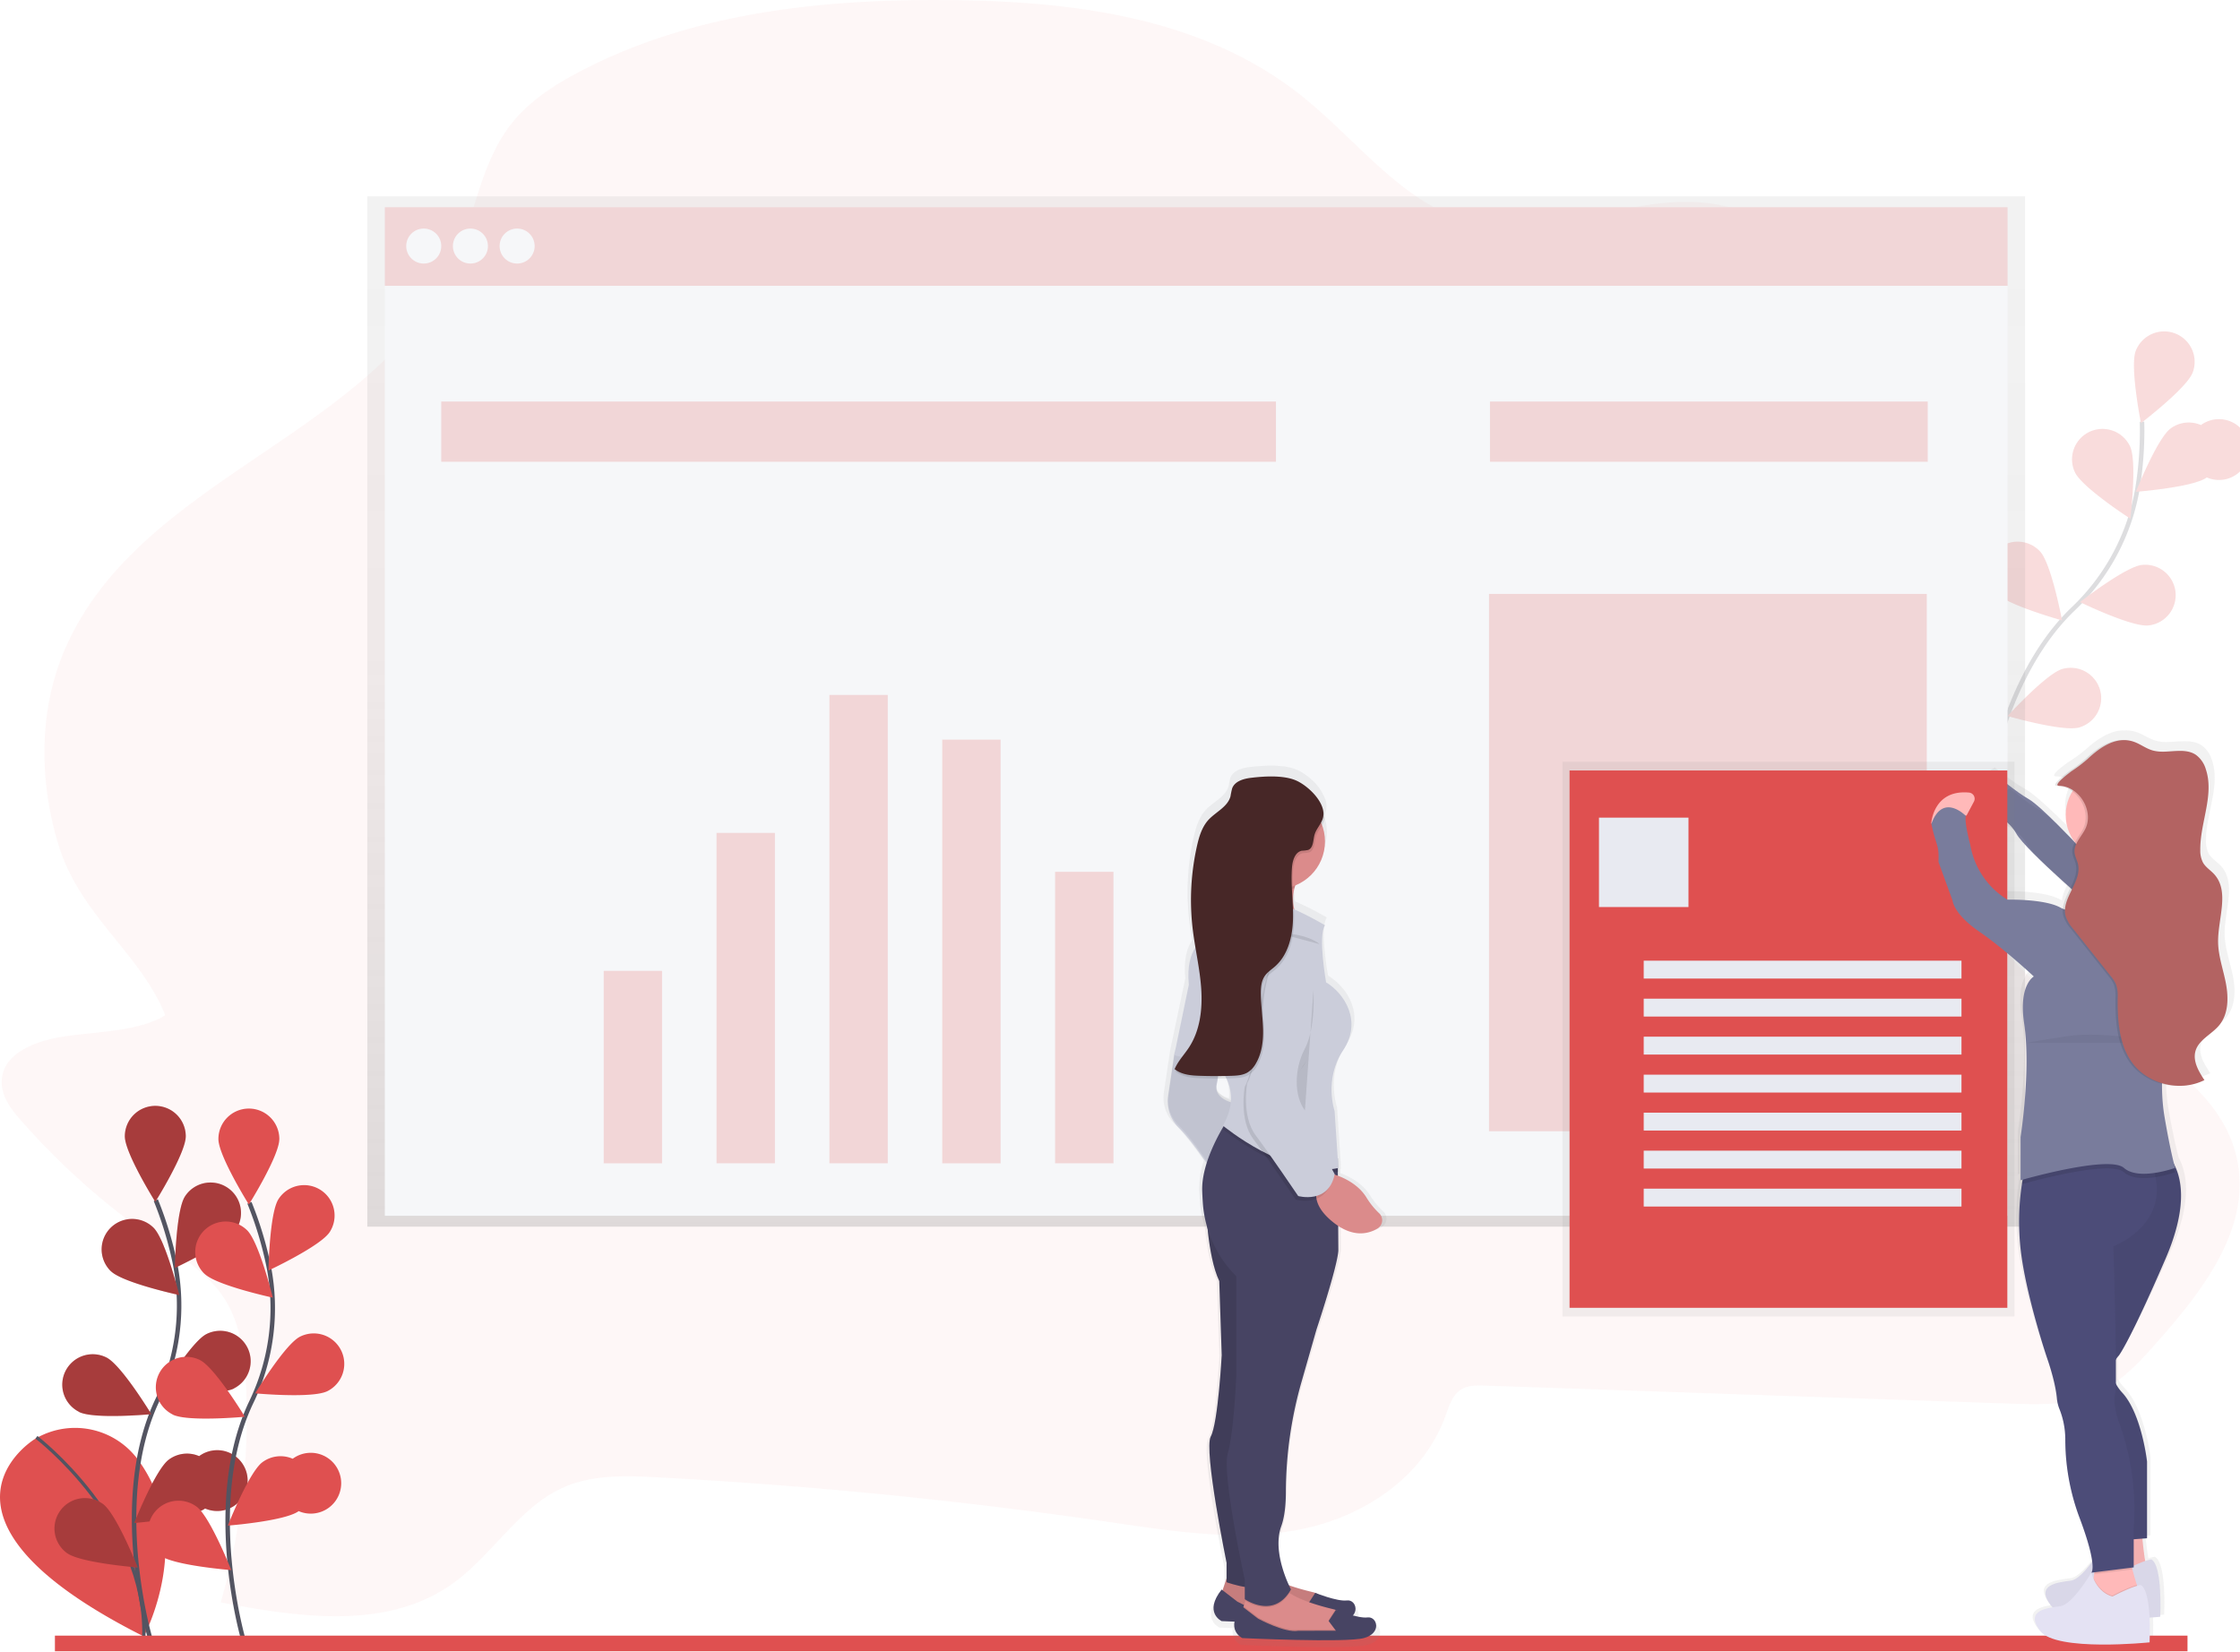 <svg xmlns="http://www.w3.org/2000/svg" width="339" height="250" viewBox="0 0 339 250">
    <defs>
        <linearGradient id="a" x1="50%" x2="50%" y1="100%" y2="0%">
            <stop offset="0%" stop-color="gray" stop-opacity=".25"/>
            <stop offset="54%" stop-color="gray" stop-opacity=".12"/>
            <stop offset="100%" stop-color="gray" stop-opacity=".1"/>
        </linearGradient>
        <linearGradient id="b" x1="102882%" x2="102882%" y1="81541%" y2="40741%">
            <stop offset="0%" stop-color="gray" stop-opacity=".25"/>
            <stop offset="54%" stop-color="gray" stop-opacity=".12"/>
            <stop offset="100%" stop-color="gray" stop-opacity=".1"/>
        </linearGradient>
        <linearGradient id="c" x1="79921%" x2="79921%" y1="58903%" y2="34083%">
            <stop offset="0%" stop-color="gray" stop-opacity=".25"/>
            <stop offset="54%" stop-color="gray" stop-opacity=".12"/>
            <stop offset="100%" stop-color="gray" stop-opacity=".1"/>
        </linearGradient>
        <linearGradient id="d" x1="222535%" x2="222535%" y1="81755%" y2="42313%">
            <stop offset="0%" stop-color="gray" stop-opacity=".25"/>
            <stop offset="54%" stop-color="gray" stop-opacity=".12"/>
            <stop offset="100%" stop-color="gray" stop-opacity=".1"/>
        </linearGradient>
    </defs>
    <g fill="none" fill-rule="evenodd">
        <path fill="#DF5050" fill-rule="nonzero" d="M9.367 156.932c-4.064.66-9.16 2.547-9.113 6.935.024 2.226 1.504 4.124 2.943 5.75a109.35 109.35 0 0 0 20.77 18.326c3.664 2.48 7.603 4.851 10.038 8.684 2.435 3.833 3.048 8.711 3.241 13.353a102.527 102.527 0 0 1-3.84 32.56c11.93 2.27 25.237 4.26 35.18-2.909 5.953-4.293 9.98-11.485 16.614-14.462 4.43-1.989 9.446-1.813 14.275-1.56a747.887 747.887 0 0 1 68.41 6.767c9.526 1.387 19.236 2.956 28.66 1.163 9.425-1.793 18.698-7.642 22.173-17.124.535-1.462 1.016-3.092 2.214-3.972 1.084-.785 2.503-.768 3.82-.72l79.613 2.733c4.362.149 8.876.27 12.87-1.522 3.87-1.736 6.847-5.075 9.712-8.346 6.553-7.463 13.6-16.644 11.674-26.773-1.541-8.119-8.43-13.792-15.26-17.764-6.831-3.971-14.366-7.222-19.385-13.572-7.637-9.665-7.336-23.498-7.81-36.039a199.987 199.987 0 0 0-4.182-33.772c-2.07-9.773-4.952-19.56-10.34-27.814-5.388-8.255-13.627-14.865-22.947-16.076-12.172-1.583-24.408 6.001-36.315 2.78-10.058-2.705-16.98-12.323-25.315-18.988C182.264 2.73 162.839.25 144.473.024 125-.223 105.013 1.746 87.656 10.88c-3.976 2.09-7.864 4.62-10.617 8.315-4.22 5.666-5.243 13.278-8.003 19.902C57.911 65.767 21.73 71.519 9.984 97.906c-4.17 9.36-4.129 20.277-1.09 30.108 3.267 10.579 12.465 16.421 16.113 25.643-3.925 2.524-10.881 2.5-15.64 3.275z" opacity=".05"/>
        <g opacity=".2">
            <path stroke="#535461" stroke-width=".677" d="M299.902 125.48s1.625-21.573 13.83-33.295a32.77 32.77 0 0 0 9.764-18.298c.533-3.325.76-6.691.677-10.058"/>
            <path fill="#DF5050" fill-rule="nonzero" d="M331.834 56.397c-.9 2.368-7.823 7.649-7.823 7.649s-1.693-8.528-.8-10.907a4.612 4.612 0 0 1 5.944-2.679 4.604 4.604 0 0 1 2.682 5.937h-.003zM333.974 72.267c-2.049 1.508-10.729 2.171-10.729 2.171s3.214-8.081 5.263-9.59a4.614 4.614 0 0 1 4.581-.51 4.602 4.602 0 1 1 .885 7.926v.003zM325.139 94.668c-2.534.268-10.36-3.535-10.36-3.535s6.858-5.355 9.388-5.626a4.61 4.61 0 0 1 5.071 4.096 4.607 4.607 0 0 1-4.1 5.065zM314.633 110.115c-2.452.677-10.81-1.735-10.81-1.735s5.852-6.428 8.304-7.128a4.614 4.614 0 0 1 4.469 1.132 4.602 4.602 0 0 1-1.963 7.731zM314.017 71.482c1.08 2.304 8.389 7.026 8.389 7.026s1.04-8.633-.041-10.937a4.612 4.612 0 0 0-7.956-.678 4.601 4.601 0 0 0-.392 4.589zM301.957 89.702c1.72 1.874 10.11 4.199 10.11 4.199s-1.596-8.55-3.316-10.423a4.614 4.614 0 0 0-6.514-.283 4.602 4.602 0 0 0-.283 6.507h.003zM292.671 109.016c1.378 2.138 9.256 5.842 9.256 5.842s-.126-8.694-1.504-10.826a4.614 4.614 0 0 0-6.374-1.376 4.603 4.603 0 0 0-1.378 6.366v-.006z"/>
        </g>
        <path fill="url(#a)" fill-rule="nonzero" d="M55.588 29.712v155.954h250.88V29.712z"/>
        <path fill="#F6F7F9" fill-rule="nonzero" d="M58.24 31.36h245.58v11.911H58.24z"/>
        <path fill="#DF5050" fill-rule="nonzero" d="M58.24 31.36h245.58v11.911H58.24z" opacity=".2"/>
        <path fill="#F6F7F9" fill-rule="nonzero" d="M58.24 43.271h245.58v140.748H58.24z"/>
        <ellipse cx="64.129" cy="37.243" fill="#F6F7F9" fill-rule="nonzero" rx="2.652" ry="2.649"/>
        <ellipse cx="71.193" cy="37.243" fill="#F6F7F9" fill-rule="nonzero" rx="2.652" ry="2.649"/>
        <ellipse cx="78.261" cy="37.243" fill="#F6F7F9" fill-rule="nonzero" rx="2.652" ry="2.649"/>
        <path fill="#DF5050" fill-rule="nonzero" d="M66.777 60.775h126.324v9.117H66.777zM225.49 60.775h66.253v9.117H225.49z" opacity=".2"/>
        <g fill="#DF5050" fill-rule="nonzero" opacity=".2">
            <path d="M91.364 146.958h8.832v29.12h-8.832zM108.443 126.072h8.832v50.003h-8.832zM125.522 105.19h8.832v70.885h-8.832zM142.6 111.955h8.832v64.124H142.6zM159.679 131.955h8.832v44.12h-8.832z"/>
        </g>
        <path fill="#DF5050" fill-rule="nonzero" d="M225.345 89.895h66.252v81.33h-66.252z" opacity=".2"/>
        <path fill="url(#b)" fill-rule="nonzero" d="M337.933 147.767c-.423-2.151-1.236-4.255-1.256-6.448-.03-3.559 1.866-7.692-.627-10.321-.569-.599-1.33-1.045-1.754-1.746a3.84 3.84 0 0 1-.44-1.969c-.04-4.15 2.248-8.366.877-12.3a4.181 4.181 0 0 0-1.572-2.189c-.792-.514-1.693-.612-2.665-.595-.877 0-1.801.098-2.71.115a5.861 5.861 0 0 1-1.52-.2c-1.05-.297-1.94-.984-2.98-1.322a4.875 4.875 0 0 0-1.693-.234c-2.276-.074-4.355 1.438-5.974 2.903-.807.678-1.662 1.3-2.557 1.857.135-.095-3.16 2.165-1.92 2.189a4.318 4.318 0 0 1 2.452.852 6.611 6.611 0 0 0 .338 7.673 238.955 238.955 0 0 0-1.744-1.692c-1.815-1.782-4.352-4.174-5.544-4.827-1.96-1.052-4.761-3.34-4.761-3.34s-3.64 2.03-2.52 4.849c.535.165 1.057.37 1.561.612 0 .374.073.745.214 1.093 1.151.363 2.241.896 3.234 1.583.112.156.216.317.311.484.485.845 1.992 2.385 3.834 4.096 1.294 1.296 2.997 2.845 4.694 4.337-.511 1.015-1.05 2.03-1.145 3.045a3.758 3.758 0 0 1-.382-.176c-2.52-1.353-8.4-1.211-8.4-1.211s-4.9-2.558-5.878-8.346c0 0-.98-3.501-.701-4.442h-.017l.125-.027 1.175-2.128a.94.94 0 0 0-.772-1.38c-5.73-.514-6.001 4.736-6.001 4.736h.05l-.016.044c.7 3.366 1.26 3.096 1.12 5.789l2.24 5.923s.138 2.03 4.199 4.713c4.06 2.682 8.68 6.867 8.68 6.867s-2.449 1.279-1.541 7.135c1.11 7.158-.56 17.368-.56 17.368v6.596l.312-.084c-.04.22-.077.453-.118.707a37.105 37.105 0 0 0-.193 10.017c.84 7.003 4.2 16.576 4.2 16.576s1.26 3.366 1.54 6.06a5.58 5.58 0 0 0 .36 1.555c.63 1.478.964 3.066.981 4.672a32.864 32.864 0 0 0 2.158 11.81c1.419 3.6 1.947 5.71 2.103 6.942-1.016 1.312-2.324 2.743-3.363 2.885-1.961.271-5.74.538-3.22 3.77.086.11.184.213.29.307-1.913.304-4.016.974-1.97 3.596 2.519 3.23 17.356 1.749 17.356 1.749s.095-1.796 0-3.769c1.04-.07 1.693-.135 1.693-.135s.42-7.808-1.399-8.752a3.932 3.932 0 0 0-.982.237c-.196-1.079-.338-2.422-.44-3.413l.721-.054v-.054h.044v-11.766s-.84-7.27-3.918-10.488a6.536 6.536 0 0 1-1.016-1.353l-.04-.084c.02-.92.02-2.162 0-3.586l.043-.078a2.947 2.947 0 0 1 .39-.507l.044-.058s1.693-2.03 7.42-14.81c3.498-7.802 2.574-12.18 1.32-14.436-.263-1.014-.815-3.288-1.506-7.182a28.127 28.127 0 0 1-.403-5.003c.868.217 1.76.317 2.655.298a9.023 9.023 0 0 0 4.064-.866c-.915-1.333-1.87-2.896-1.41-4.429.522-1.745 2.588-2.547 3.78-3.954 1.436-1.702 1.474-4.13 1.05-6.286z"/>
        <path fill="#797C9C" fill-rule="nonzero" d="M302.462 117.612s-3.475 2.002-2.405 4.807c0 0 3.61 1.069 5.08 3.738 1.47 2.67 12.832 12.283 12.832 12.283l8.297-4.137s-2.882-3.843-11.998-6.529c0 0-5.375-5.751-7.248-6.823-1.873-1.073-4.558-3.34-4.558-3.34z"/>
        <path fill="#000" fill-rule="nonzero" d="M304.155 119.303s-3.475 2.003-2.404 4.807c0 0 3.61 1.07 5.08 3.738 1.47 2.67 12.831 12.284 12.831 12.284l8.298-4.137s-2.882-3.843-12-6.53c0 0-5.374-5.75-7.246-6.823-1.873-1.072-4.559-3.339-4.559-3.339z" opacity=".05"/>
        <path fill="#DF5050" fill-rule="nonzero" d="M5.29 217.801s-19.527 11.77 16.469 29.888c0 0 7.931-14.709-.837-26.701a11.83 11.83 0 0 0-15.337-3.356l-.295.17z"/>
        <path stroke="#535461" stroke-width=".5" d="M5.513 217.55s16.713 12.771 16.256 30.136"/>
        <path stroke="#535461" stroke-width=".677" d="M22.704 247.903s-6.12-20.768 1.138-36.029a32.749 32.749 0 0 0 2.655-20.565c-.675-3.3-1.651-6.53-2.916-9.651"/>
        <path fill="#DF5050" fill-rule="nonzero" d="M28.112 171.993c0 2.544-4.609 9.918-4.609 9.918s-4.61-7.374-4.61-9.918a4.608 4.608 0 0 1 4.612-4.606 4.608 4.608 0 0 1 4.61 4.606h-.003zM35.732 186.093c-1.385 2.134-9.266 5.822-9.266 5.822s.143-8.694 1.528-10.826a4.611 4.611 0 0 1 7.974.408 4.6 4.6 0 0 1-.236 4.6v-.004zM35.4 210.166c-2.272 1.147-10.942.338-10.942.338s4.518-7.442 6.79-8.58a4.613 4.613 0 0 1 6.193 2.04 4.603 4.603 0 0 1-2.04 6.185v.017zM31.042 228.325c-2.032 1.513-10.726 2.196-10.726 2.196s3.194-8.089 5.243-9.6a4.614 4.614 0 0 1 4.58-.521 4.603 4.603 0 1 1 .902 7.926zM16.787 192.409c1.826 1.772 10.336 3.61 10.336 3.61s-2.082-8.458-3.911-10.217a4.617 4.617 0 0 0-7.69 2.172 4.606 4.606 0 0 0 1.255 4.435h.01zM11.958 213.711c2.273 1.147 10.942.338 10.942.338s-4.517-7.442-6.79-8.579a4.613 4.613 0 0 0-6.192 2.038 4.603 4.603 0 0 0 2.04 6.186v.017zM10.112 235.058c2.032 1.512 10.726 2.195 10.726 2.195s-3.194-8.089-5.243-9.6a4.614 4.614 0 0 0-6.448.963 4.602 4.602 0 0 0 .965 6.442z"/>
        <path fill="#000" fill-rule="nonzero" d="M28.112 171.993c0 2.544-4.609 9.918-4.609 9.918s-4.61-7.374-4.61-9.918a4.608 4.608 0 0 1 4.612-4.606 4.608 4.608 0 0 1 4.61 4.606h-.003zM35.732 186.093c-1.385 2.134-9.266 5.822-9.266 5.822s.143-8.694 1.528-10.826a4.611 4.611 0 0 1 7.974.408 4.6 4.6 0 0 1-.236 4.6v-.004zM35.4 210.166c-2.272 1.147-10.942.338-10.942.338s4.518-7.442 6.79-8.58a4.613 4.613 0 0 1 6.193 2.04 4.603 4.603 0 0 1-2.04 6.185v.017zM31.042 228.325c-2.032 1.513-10.726 2.196-10.726 2.196s3.194-8.089 5.243-9.6a4.614 4.614 0 0 1 4.58-.521 4.603 4.603 0 1 1 .902 7.926zM16.787 192.409c1.826 1.772 10.336 3.61 10.336 3.61s-2.082-8.458-3.911-10.217a4.617 4.617 0 0 0-7.69 2.172 4.606 4.606 0 0 0 1.255 4.435h.01zM11.958 213.711c2.273 1.147 10.942.338 10.942.338s-4.517-7.442-6.79-8.579a4.613 4.613 0 0 0-6.192 2.038 4.603 4.603 0 0 0 2.04 6.186v.017zM10.112 235.058c2.032 1.512 10.726 2.195 10.726 2.195s-3.194-8.089-5.243-9.6a4.614 4.614 0 0 0-6.448.963 4.602 4.602 0 0 0 .965 6.442z" opacity=".25"/>
        <path stroke="#535461" stroke-width=".677" d="M36.863 248.298s-6.12-20.754 1.148-36.028a32.749 32.749 0 0 0 2.655-20.565c-.674-3.3-1.65-6.53-2.915-9.652"/>
        <path fill="#DF5050" fill-rule="nonzero" d="M42.272 172.399c0 2.543-4.61 9.918-4.61 9.918s-4.609-7.375-4.609-9.918a4.608 4.608 0 0 1 4.611-4.606 4.608 4.608 0 0 1 4.611 4.606h-.003zM49.895 186.485c-1.385 2.135-9.266 5.822-9.266 5.822s.142-8.694 1.528-10.825a4.613 4.613 0 0 1 6.375-1.362 4.602 4.602 0 0 1 1.363 6.368v-.003zM49.56 210.558c-2.273 1.147-10.942.338-10.942.338s4.517-7.442 6.79-8.579a4.622 4.622 0 0 1 4.61.265 4.611 4.611 0 0 1-.458 7.976zM45.201 228.721c-2.032 1.512-10.725 2.196-10.725 2.196s3.193-8.089 5.242-9.601a4.614 4.614 0 0 1 4.581-.52 4.603 4.603 0 1 1 .902 7.926zM30.954 192.801c1.825 1.773 10.336 3.61 10.336 3.61s-2.083-8.458-3.912-10.217a4.617 4.617 0 0 0-7.69 2.172 4.606 4.606 0 0 0 1.255 4.435h.01zM26.118 214.104c2.272 1.146 10.942.338 10.942.338s-4.518-7.443-6.79-8.58a4.613 4.613 0 0 0-6.193 2.039 4.603 4.603 0 0 0 2.04 6.186v.017zM24.272 235.453c2.032 1.512 10.725 2.196 10.725 2.196s-3.193-8.089-5.242-9.601a4.614 4.614 0 0 0-6.448.964 4.602 4.602 0 0 0 .965 6.441zM8.311 247.574h322.744v2.368H8.311z"/>
        <path fill="url(#c)" fill-rule="nonzero" d="M236.464 115.301h68.399v83.965h-68.399z"/>
        <path fill="#DF5050" fill-rule="nonzero" d="M237.537 116.62h66.252v81.329h-66.252z"/>
        <path fill="#E8EAF1" fill-rule="nonzero" d="M241.987 123.758h13.546v13.532h-13.546zM248.76 145.409h48.09v2.706h-48.09zM248.76 151.16h48.09v2.706h-48.09zM248.76 156.911h48.09v2.706h-48.09zM248.76 162.662h48.09v2.706h-48.09zM248.76 168.413h48.09v2.706h-48.09zM248.76 174.164h48.09v2.706h-48.09zM248.76 179.915h48.09v2.706h-48.09z"/>
        <path fill="#FFB9B9" fill-rule="nonzero" d="M324.116 231.495s.4 5.873 1.07 6.543c.67.67-6.015 1.069-6.015 1.069l.935-7.612h4.01z"/>
        <path fill="#000" fill-rule="nonzero" d="M324.116 231.495s.4 5.873 1.07 6.543c.67.67-6.015 1.069-6.015 1.069l.935-7.612h4.01z" opacity=".05"/>
        <path fill="#E4E2F3" fill-rule="nonzero" d="M325.589 236.035s-.935 0-4.277 1.736c0 0-2.273-.4-3.207-3.607 0 0-2.808 4.808-4.677 5.075-1.87.267-5.48.534-3.075 3.738 2.404 3.204 16.574 1.735 16.574 1.735s.396-7.743-1.338-8.677z"/>
        <path fill="#000" fill-rule="nonzero" d="M325.589 236.035s-.935 0-4.277 1.736c0 0-2.273-.4-3.207-3.607 0 0-2.808 4.808-4.677 5.075-1.87.267-5.48.534-3.075 3.738 2.404 3.204 16.574 1.735 16.574 1.735s.396-7.743-1.338-8.677z" opacity=".05"/>
        <path fill="#FFB9B9" fill-rule="nonzero" d="M323.58 240.575l-.934 2.537-6.147-1.735.339-2.517.085-.609.233-1.691s5.212-1.337 5.212-.677c.07.55.183 1.095.339 1.627.213.822.48 1.756.677 2.368.115.43.197.697.197.697z"/>
        <path fill="#4C4C78" fill-rule="nonzero" d="M320.225 205.754a3.647 3.647 0 0 0 0 3.722c.262.482.586.929.961 1.33 2.94 3.203 3.743 10.412 3.743 10.412v11.614l-2.005.152-3.207.247-4.813-19.76s-2.807-14.418-1.47-16.955c1.338-2.538 2.54-18.424 2.54-18.424l1.111-1.147 2.632-2.723h7.62a5.12 5.12 0 0 1 1.483 1.654c1.28 2.115 2.428 6.512-1.08 14.631-5.48 12.683-7.085 14.686-7.085 14.686-.165.17-.31.358-.43.561z"/>
        <path fill="#000" fill-rule="nonzero" d="M320.269 205.697a3.647 3.647 0 0 0 0 3.721c.262.482.586.929.961 1.33 2.94 3.203 3.743 10.412 3.743 10.412v11.614l-2.005.152-3.207.247-4.813-19.76s-2.807-14.418-1.47-16.955c1.338-2.537 2.54-18.423 2.54-18.423l1.111-1.147 2.632-2.724h7.62a5.12 5.12 0 0 1 1.483 1.655c1.28 2.114 2.428 6.512-1.08 14.63-5.48 12.684-7.085 14.686-7.085 14.686-.165.17-.31.359-.43.562z" opacity=".05"/>
        <path fill="#000" fill-rule="nonzero" d="M322.72 237.527l-5.787.724.234-1.691s5.212-1.337 5.212-.677c.069.556.183 1.106.342 1.644z" opacity=".1"/>
        <path fill="#4C4C78" fill-rule="nonzero" d="M319.832 188.64s.338 10.51.386 17.114v3.722c.007.49-.029.98-.109 1.464-.4 1.201.4 3.87.4 3.87a38.497 38.497 0 0 1 2.405 16.557v5.873l-6.415.801s1.07-.801-1.872-8.545a33.716 33.716 0 0 1-2.063-11.712 12.522 12.522 0 0 0-.938-4.634 5.712 5.712 0 0 1-.339-1.543c-.267-2.67-1.47-6.008-1.47-6.008s-3.207-9.472-4.01-16.421a38.186 38.186 0 0 1 .187-9.932c.118-.836.278-1.665.481-2.483 0 0 13.066-8.214 18-2.538a6.426 6.426 0 0 1 1.114 1.871c.27.674.482 1.37.63 2.08 1.534 7.528-6.387 10.464-6.387 10.464z"/>
        <ellipse cx="319.436" cy="123.356" fill="#FFB9B9" fill-rule="nonzero" rx="6.817" ry="6.81"/>
        <path fill="#FFB9B9" fill-rule="nonzero" d="M315.693 127.625s2.808 7.876 0 12.016c-2.807 4.141 8.955 2.805 8.955 2.805l4.544-5.474s-5.347 0-5.615-9.347c-.267-9.347-7.884 0-7.884 0z"/>
        <path fill="#000" fill-rule="nonzero" d="M329.192 177.426c-.968.334-1.964.583-2.976.744-1.663.257-3.628.267-4.776-.744-.677-.6-2.37-.677-4.372-.48-4.243.405-9.983 1.985-11.08 2.296.117-.835.278-1.664.48-2.483 0 0 13.066-8.214 18-2.537h2.852a5.12 5.12 0 0 1 1.483 1.654c.247 1.062.39 1.55.39 1.55zM323.58 240.575l-.934 2.537-6.147-1.735.339-2.517c1.057 2.334 2.858 2.652 2.858 2.652a21.812 21.812 0 0 1 3.678-1.61l.207.673z" opacity=".1"/>
        <path fill="#E4E2F3" fill-rule="nonzero" d="M323.98 239.909s-.934 0-4.277 1.735c0 0-2.272-.4-3.207-3.606 0 0-2.808 4.807-4.677 5.074-1.87.268-5.48.535-3.075 3.738 2.404 3.204 16.574 1.736 16.574 1.736s.4-7.744-1.338-8.677z"/>
        <path fill="#FFB9B9" fill-rule="nonzero" d="M292.272 124.658s.26-5.2 5.73-4.692a.935.935 0 0 1 .738 1.353l-1.121 2.108-5.347 1.231z"/>
        <path fill="#797C9C" fill-rule="nonzero" d="M323.848 138.572s-6.55-1.069-8.287-2.401c0 0-1.337 2.537-3.742 1.2-2.404-1.336-8.02-1.2-8.02-1.2a12.107 12.107 0 0 1-5.614-8.279s-.935-3.47-.678-4.397c0 0-3.474-3.607-5.212 1.2.678 3.34 1.202 3.072 1.07 5.752l2.137 5.872s.132 2.003 4.01 4.672c3.878 2.67 8.287 6.81 8.287 6.81s-2.34 1.269-1.47 7.077c1.064 7.104-.535 17.223-.535 17.223v6.542s13.367-3.87 15.636-1.87c2.27 1.999 7.752 0 7.752 0s-.677-2.27-1.605-7.744c-.928-5.474.132-10.825.132-10.825s3.475-9.212 5.08-12.95c1.605-3.738-1.202-8.796-4.01-10.68-2.807-1.885-3.85-.748-3.85-.748s4.934 3.545-1.08 4.746z"/>
        <path fill="#000" fill-rule="nonzero" d="M306.675 157.859s1.067-.258 6.41-1.06c5.345-.801 14.702 1.07 14.702 1.07" opacity=".05"/>
        <path fill="#000" fill-rule="nonzero" d="M311.294 118.945c3.048.064 5.304 3.819 3.952 6.529-.592 1.19-1.74 2.24-1.622 3.562.054.602.376 1.147.515 1.735.64 2.707-2.601 5.24-1.86 7.913a5.713 5.713 0 0 0 1.159 1.938l5.628 7.084c.342.39.625.828.84 1.3.215.67.298 1.377.244 2.08-.027 3.383.193 7.013 2.191 9.756 2.401 3.295 7.295 4.48 10.936 2.642-.874-1.322-1.785-2.872-1.355-4.397.498-1.73 2.469-2.527 3.607-3.921 1.375-1.692 1.409-4.094 1.016-6.228-.393-2.135-1.182-4.222-1.2-6.394-.026-3.528 1.782-7.629-.599-10.233-.545-.596-1.27-1.036-1.676-1.733a3.93 3.93 0 0 1-.42-1.955c-.037-4.114 2.147-8.298.837-12.199a4.144 4.144 0 0 0-1.5-2.172c-1.857-1.248-4.43-.037-6.577-.676-1.016-.295-1.853-.978-2.845-1.313-2.676-.903-5.151.91-7 2.649a21.334 21.334 0 0 1-2.442 1.84c.132-.07-3.014 2.169-1.829 2.193z" opacity=".1"/>
        <path fill="#B36362" fill-rule="nonzero" d="M311.633 118.945c3.048.064 5.303 3.819 3.952 6.529-.593 1.19-1.74 2.24-1.622 3.562.054.602.376 1.147.515 1.735.64 2.707-2.601 5.24-1.86 7.913a5.713 5.713 0 0 0 1.159 1.938l5.628 7.084c.342.39.625.828.84 1.3.214.67.297 1.377.244 2.08-.027 3.383.193 7.013 2.19 9.756 2.402 3.295 7.296 4.48 10.936 2.642-.873-1.322-1.784-2.872-1.354-4.397.497-1.73 2.468-2.527 3.606-3.921 1.375-1.692 1.41-4.094 1.016-6.228-.392-2.135-1.182-4.222-1.198-6.394-.028-3.528 1.78-7.629-.6-10.233-.545-.596-1.27-1.036-1.676-1.733a3.93 3.93 0 0 1-.42-1.955c-.037-4.114 2.147-8.298.836-12.199a4.144 4.144 0 0 0-1.5-2.172c-1.856-1.248-4.43-.037-6.577-.676-1.016-.295-1.852-.978-2.845-1.313-2.675-.903-5.15.91-7 2.649a21.334 21.334 0 0 1-2.441 1.84c.132-.07-3.015 2.169-1.83 2.193z"/>
        <path fill="url(#d)" fill-rule="nonzero" d="M209.32 183.339a11.735 11.735 0 0 1-2.002-2.453c-1.171-1.84-3.132-2.831-4.477-3.325v-.599h.081l-.037-.555h.037l-.094-1.468-.478-7.334s-1.727-4.916 1.32-9.415c3.049-4.5.19-8.816-2.674-10.504 0 0-1.355-7.128-.19-8.816a49.218 49.218 0 0 0-4.81-2.446 7.84 7.84 0 0 1-.07-.27c-.03-.677-.071-1.33-.109-1.993a7.28 7.28 0 0 1 .19-1.015c.037-.139.078-.28.122-.426a7.318 7.318 0 0 0 4.677-6.786c0-.86-.153-1.712-.454-2.517.149-.25.263-.518.339-.799a3.255 3.255 0 0 0-.454-2.34c-.759-1.692-2.672-3.238-4.064-3.803-1.988-.812-4.982-.62-7.051-.372-1.162.139-2.49.531-2.91 1.603-.11.407-.199.819-.263 1.235-.434 1.637-2.313 2.402-3.475 3.654-1.016 1.106-1.476 2.601-1.808 4.06a37.44 37.44 0 0 0-.678 12.743c.119.98.275 1.955.44 2.93-.697.98-1.327 2.706-1.04 5.75l-2.292 10.88-.955 6.377a5.572 5.572 0 0 0 1.72 4.878c1.464 1.434 3.238 3.86 4.332 5.433a12.924 12.924 0 0 0-.698 4.324c.024.676.061 1.316.109 1.931.098 1.298.343 2.58.731 3.823.268 2.618.8 5.967 1.836 8.119l.382 11.441s-.572 10.504-1.72 12.568c-1.148 2.063 2.486 19.51 2.486 19.51v2.438l-.613 1.787-.153-.115c-2.868 3.565 0 4.878 0 4.878s.78.037 2.032.084a2.303 2.303 0 0 0 1.223 2.541s16.256.751 19.12 0c2.866-.751 2.104-3.383.573-3.19a7 7 0 0 1-2.29-.301c.895-1.046.18-2.463-.958-2.324-1.53.186-4.971-1.174-4.971-1.174v.023a2.586 2.586 0 0 0-.339-.101 38.382 38.382 0 0 1-3.783-1.066c-.738-1.58-2.438-5.828-1.219-9.134.552-1.488.732-3.47.732-5.392a61.535 61.535 0 0 1 2.516-17.111l2.293-7.872s3.25-9.567 3.44-12.179l-.027-3.83c2.69 1.73 4.823 1.205 6.188.403a1.471 1.471 0 0 0 .237-2.388zm-25.518-19.899c.064-.274.118-.575.166-.89h1.354a6.962 6.962 0 0 1 .678 3.692c-1.037-.339-2.588-1.144-2.198-2.802z"/>
        <path fill="#DB8B8B" fill-rule="nonzero" d="M185.62 238.924l-.735 2.206 2.391 2.388 7.911 1.837 5.704-.551-.37-2.03a2.44 2.44 0 0 0-1.811-1.78c-2.344-.55-6.814-1.803-7.756-3.548l-5.334 1.478z"/>
        <path fill="#000" fill-rule="nonzero" d="M185.62 238.924l-.735 2.206 2.391 2.388 7.911 1.837 5.704-.551-.37-2.03a2.44 2.44 0 0 0-1.811-1.78c-2.344-.55-6.814-1.803-7.756-3.548l-5.334 1.478z" opacity=".1"/>
        <path fill="#474463" fill-rule="nonzero" d="M199.052 244.256l-1.104-1.472 1.104-1.691s3.312 1.336 4.781 1.15c1.47-.186 2.209 2.388-.552 3.126-2.76.737-18.399 0-18.399 0s-2.76-1.286 0-4.777l2.39 1.837s4.065 2.206 6.073 1.837l5.707-.01z"/>
        <path fill="#DB8B8B" fill-rule="nonzero" d="M204.01 247.378l-5.703.552-7.905-1.85-2.39-2.369.196-.585.274-.819.268-.802 5.333-1.471c.27.44.64.81 1.08 1.082 1.735 1.184 4.847 2.03 6.672 2.467.077.017.153.04.227.067a2.43 2.43 0 0 1 1.585 1.712l.363 2.016z"/>
        <path fill="#000" fill-rule="nonzero" d="M204.01 247.378l-5.703.552-7.905-1.85-2.39-2.369.196-.585 2.198 1.691s4.064 2.206 6.072 1.837h5.703l-1.104-1.471.992-1.53a2.43 2.43 0 0 1 1.585 1.712l.356 2.013z" opacity=".1"/>
        <path fill="#474463" fill-rule="nonzero" d="M202.177 246.827l-1.104-1.472 1.104-1.691s3.313 1.336 4.782 1.15c1.47-.186 2.208 2.388-.552 3.126-2.76.737-18.4 0-18.4 0s-2.76-1.286 0-4.777L190.4 245s4.064 2.206 6.072 1.837l5.706-.01z"/>
        <path fill="#DB8B8B" fill-rule="nonzero" d="M197.575 140.233s-8.832.92-7.542-2.757a6.61 6.61 0 0 0 .271-3.244 8.99 8.99 0 0 0-1.561-3.738l8.28 1.285a10.353 10.353 0 0 0-1.121 2.656c-.985 3.9 1.673 5.798 1.673 5.798z"/>
        <path fill="#474463" fill-rule="nonzero" d="M182.491 182.141s.183 7.903 2.032 11.763l.37 11.211s-.553 10.291-1.657 12.314c-1.104 2.023 2.391 19.114 2.391 19.114v2.94s5.88 2.198 7.545-.373l-1.656-21.87.735-30.325-9.76-4.774z"/>
        <path fill="#000" fill-rule="nonzero" d="M182.491 182.141s.183 7.903 2.032 11.763l.37 11.211s-.553 10.291-1.657 12.314c-1.104 2.023 2.391 19.114 2.391 19.114v2.94s5.88 2.198 7.545-.373l-1.656-21.87.735-30.325-9.76-4.774z" opacity=".1"/>
        <path fill="#CBCDDA" fill-rule="nonzero" d="M178.813 156.77l-1.104 2.94-.921 6.247a5.524 5.524 0 0 0 1.656 4.777c2.208 2.206 5.151 6.8 5.151 6.8l3.495-10.487s-3.495-.552-2.943-2.94.37-6.8.37-6.8l-5.704-.538z"/>
        <path fill="#000" fill-rule="nonzero" d="M178.813 156.431l-1.104 2.94-.921 6.248a5.524 5.524 0 0 0 1.656 4.777c2.208 2.205 5.151 6.8 5.151 6.8l3.495-10.488s-3.495-.551-2.943-2.94c.552-2.388.37-6.8.37-6.8l-5.704-.537z" opacity=".05"/>
        <path fill="#000" fill-rule="nonzero" d="M195.164 241.11c-2.37 3.72-6.032 1.607-6.685 1.187l.267-.802 5.334-1.471c.271.442.642.814 1.084 1.086z" opacity=".1"/>
        <path fill="#474463" fill-rule="nonzero" d="M202.547 189.303c-.183 2.575-3.313 11.945-3.313 11.945l-2.204 7.713a61.308 61.308 0 0 0-2.425 16.78c0 1.88-.173 3.823-.704 5.28-1.474 4.06 1.473 9.557 1.473 9.557-2.577 4.595-6.99 1.472-6.99 1.472v-2.94s-3.495-15.988-2.577-19.113c.917-3.126 1.286-11.58 1.286-11.58v-15.254a17.302 17.302 0 0 1-5.049-10.974 51.523 51.523 0 0 1-.102-1.891c-.149-4.148 2.69-9.01 3.797-10.741.267-.42.433-.653.433-.653l16.256 6.428h.037v2.019l.082 11.952z"/>
        <path fill="#000" fill-rule="nonzero" d="M197.026 131.78a10.353 10.353 0 0 0-1.12 2.655 7.207 7.207 0 0 1-5.599-.203 8.99 8.99 0 0 0-1.56-3.738l8.28 1.285z" opacity=".1"/>
        <ellipse cx="193.345" cy="127.368" fill="#DB8B8B" fill-rule="nonzero" rx="7.176" ry="7.168"/>
        <path fill="#000" fill-rule="nonzero" d="M202.547 177.358h-.078c-7.715 1.583-17.4-6.448-17.4-6.448.26-.432.487-.885.677-1.353.267-.42.433-.653.433-.653l16.256 6.428.04.642.072 1.384z" opacity=".1"/>
        <path fill="#CBCDDA" fill-rule="nonzero" d="M200.521 140.047s-10.302-6.248-13.614-3.677l-4.599 5.88s-2.943.92-2.39 6.8l-2.209 10.66 6.624 1.653s3.864 3.678.735 9.006c0 0 9.75 8.085 17.479 6.427l-.57-8.63s-1.655-4.776 1.288-9.188c2.943-4.411.182-8.636-2.578-10.29.02 0-1.27-6.986-.166-8.64z"/>
        <path fill="#DB8B8B" fill-rule="nonzero" d="M201.073 177.54s3.865.735 5.703 3.678c.532.883 1.18 1.691 1.927 2.402a1.457 1.457 0 0 1-.226 2.324c-1.46.876-3.84 1.417-6.848-1.052-5.155-4.226-.556-7.351-.556-7.351z"/>
        <path fill="#000" fill-rule="nonzero" d="M195.37 143.542s-3.68-.369-4.599 9.188c-.917 9.557-2.39 11.763-2.39 11.763s-.922 4.962 1.286 7.902c2.208 2.94 6.435 9.188 6.435 9.188s4.599 1.286 5.52-3.308l-5.703-10.66s-.921-3.677 1.287-6.248 3.867-19.665-1.836-17.825z" opacity=".1"/>
        <path fill="#CBCDDA" fill-rule="nonzero" d="M195.74 142.99s-3.682-.368-4.6 9.189c-.917 9.556-2.39 11.762-2.39 11.762s-.922 4.963 1.286 7.903c2.208 2.94 6.435 9.188 6.435 9.188s4.599 1.285 5.52-3.309l-5.703-10.66s-.918-3.673 1.287-6.234 3.868-19.679-1.836-17.838z"/>
        <path fill="#000" fill-rule="nonzero" d="M198.774 149.882s.369 5.696-1.287 8.822c-1.656 3.126-1.656 7.169 0 9.374M199.695 142.9s-1.473-1.472-5.703-1.655c-4.23-.183-6.072-1.472-6.072-1.472" opacity=".1"/>
        <path fill="#000" fill-rule="nonzero" d="M189.447 118.106c-1.117.138-2.394.52-2.797 1.57-.107.398-.192.802-.254 1.21-.417 1.607-2.225 2.368-3.343 3.58-.985 1.082-1.419 2.547-1.74 3.978a37.335 37.335 0 0 0-.647 12.486c.359 3.045 1.094 6.049 1.297 9.11.203 3.062-.17 6.283-1.846 8.854-.721 1.106-1.67 2.077-2.18 3.295 1.056.856 2.509.977 3.87 1.015 1.58.054 3.16.054 4.741 0 .83-.027 1.694-.082 2.415-.501.53-.337.965-.803 1.266-1.353.905-1.536 1.135-3.383 1.094-5.16-.04-1.775-.321-3.548-.338-5.33-.017-.972.057-2 .616-2.795.403-.575 1.016-.96 1.54-1.424 1.972-1.742 2.646-4.54 2.71-7.169.065-2.628-.369-5.26-.145-7.879.088-1.015.47-2.256 1.48-2.456.323-.013.645-.054.961-.121.81-.312.732-1.452.962-2.287.26-.937 1.06-1.661 1.287-2.609.528-2.222-2.303-4.878-4.159-5.652-1.906-.795-4.785-.603-6.79-.362z" opacity=".1"/>
        <path fill="#472727" fill-rule="nonzero" d="M189.278 117.737c-1.118.139-2.395.52-2.798 1.57-.107.398-.192.802-.254 1.21-.416 1.607-2.225 2.369-3.342 3.58-.986 1.082-1.42 2.547-1.74 3.978a37.335 37.335 0 0 0-.648 12.487c.36 3.044 1.094 6.048 1.297 9.11.204 3.061-.169 6.282-1.845 8.853-.722 1.106-1.67 2.077-2.181 3.295 1.056.856 2.51.978 3.87 1.015 1.581.054 3.161.054 4.742 0 .83-.027 1.693-.081 2.415-.5.53-.338.965-.803 1.266-1.354.904-1.536 1.135-3.383 1.094-5.159-.04-1.776-.322-3.549-.339-5.331-.017-.971.058-2 .617-2.795.403-.575 1.016-.96 1.54-1.424 1.972-1.742 2.646-4.54 2.71-7.168.064-2.629-.37-5.261-.146-7.88.088-1.014.471-2.256 1.48-2.455.324-.014.645-.054.962-.122.81-.311.732-1.451.962-2.287.26-.937 1.06-1.661 1.287-2.608.528-2.223-2.303-4.879-4.159-5.653-1.92-.795-4.799-.606-6.79-.362z"/>
    </g>
</svg>
